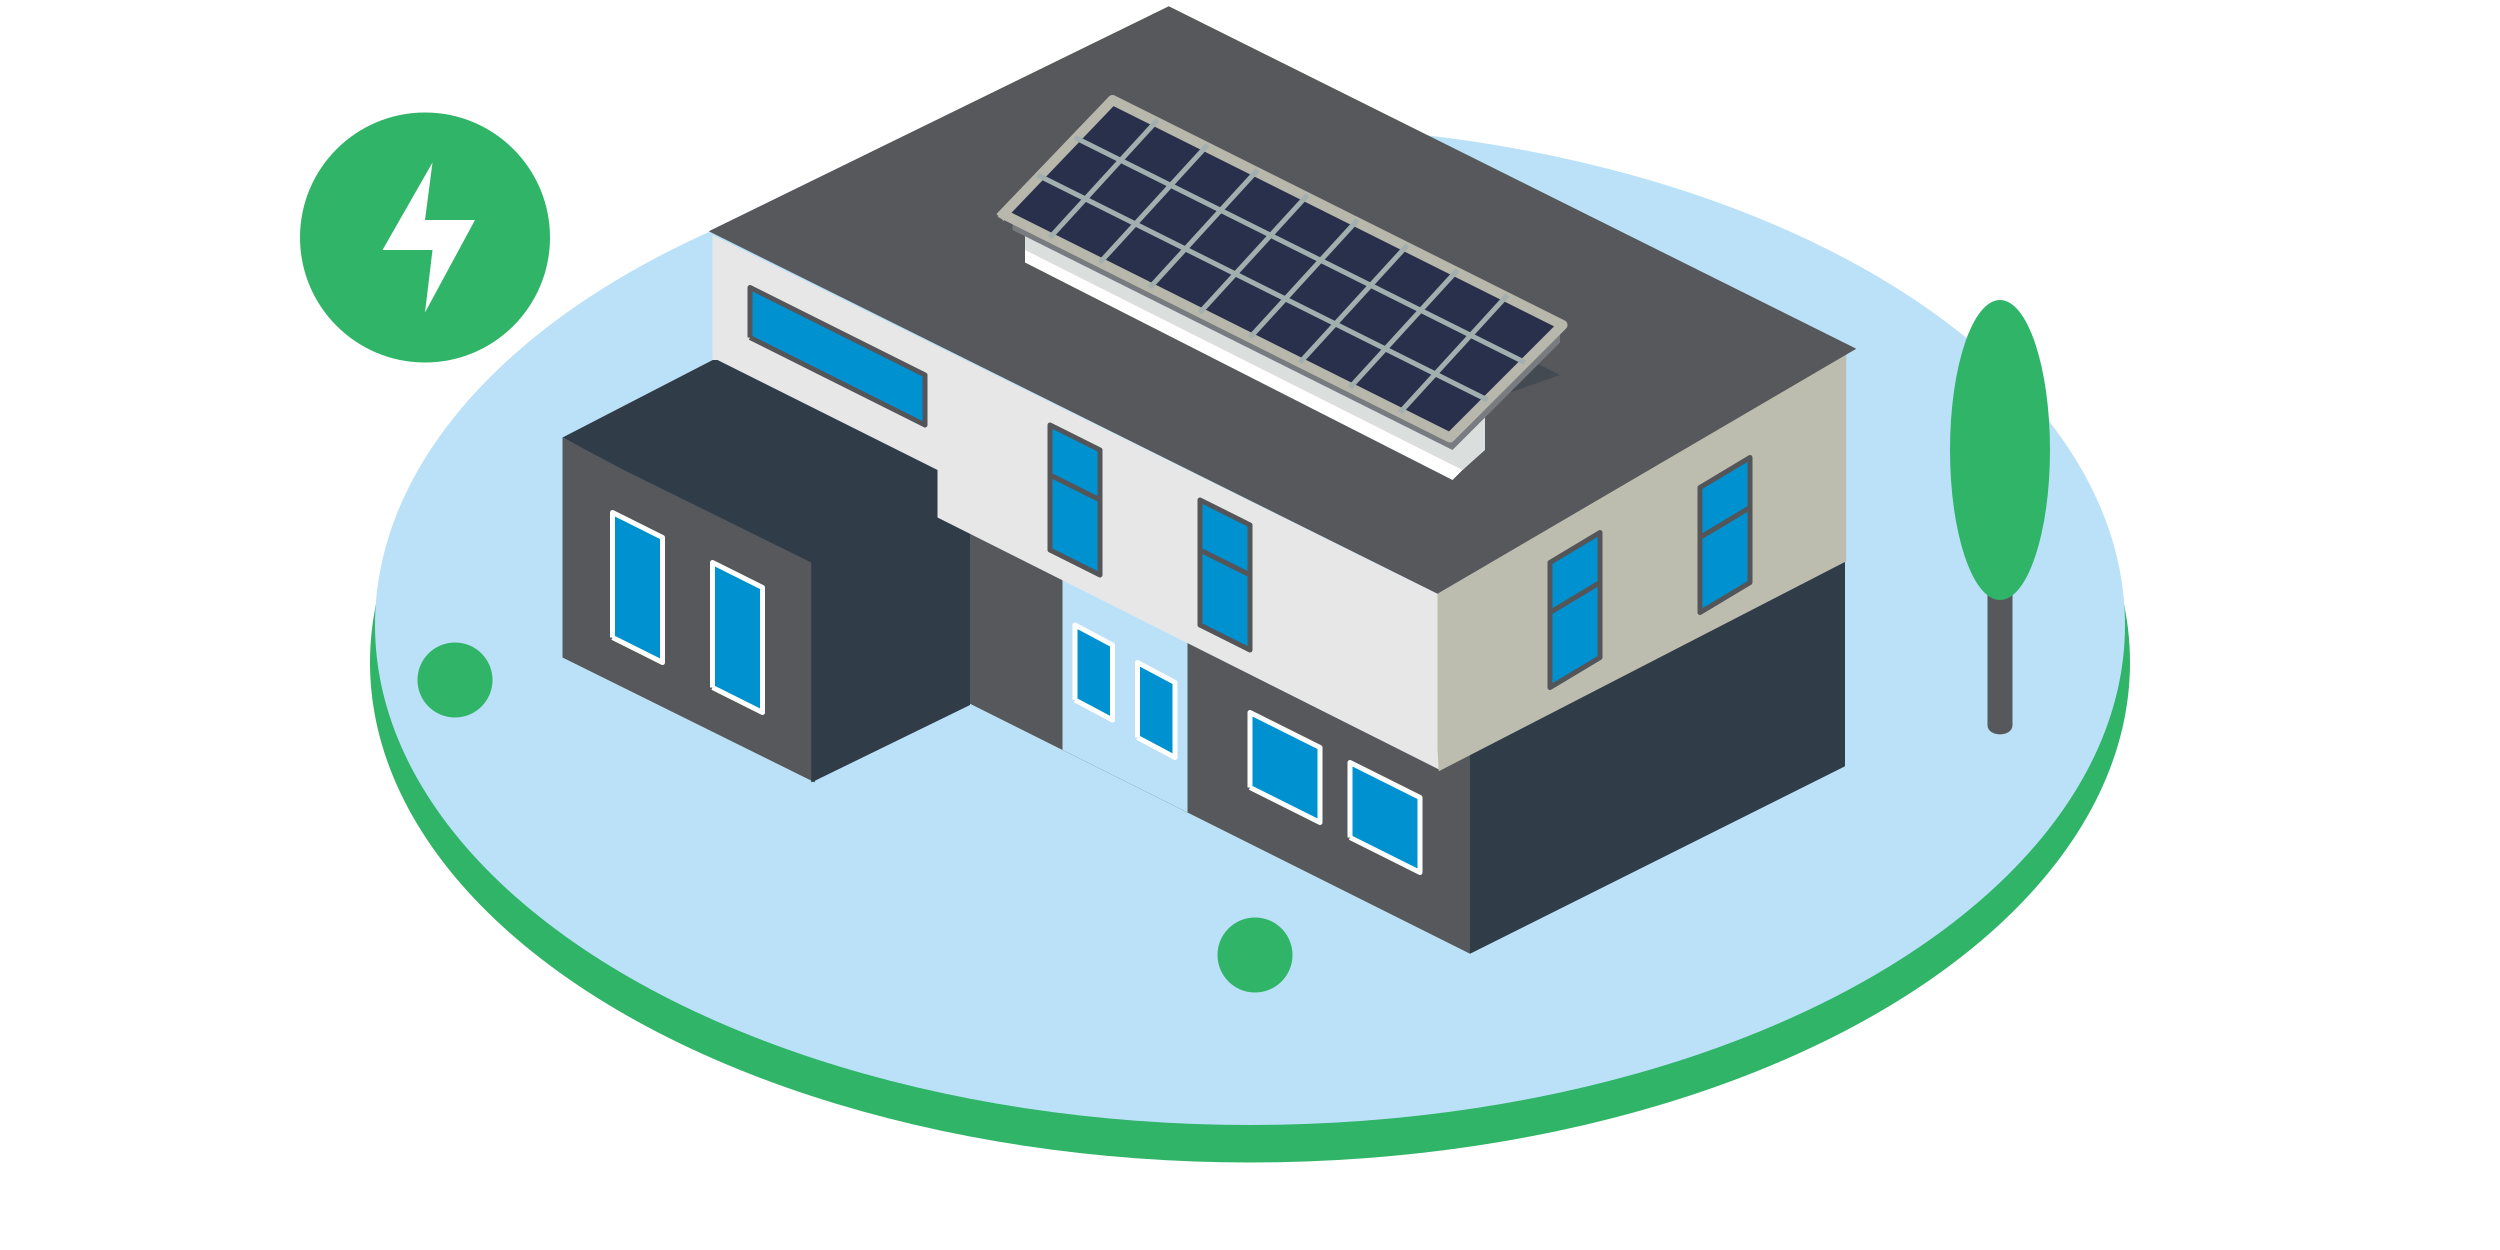 <svg viewBox="0 0 1000 500" id="ff13122b-c9a2-4eb3-994d-202711f70fc9" data-name="Layer 1" xmlns="http://www.w3.org/2000/svg">
    <pattern id="isometric" width="25" height="12.5" viewBox="0 0 10 5" patternUnits="userSpaceOnUse" x="0" y="0" >
          <g stroke="#0004" stroke-dasharray="2 1" stroke-width=".25">
            <path d="m0,0 v100"/>
            <path d="m10,0 v100"/>
          </g>
          <path d="m5,0 v100" stroke-width=".25" stroke="#0004" stroke-dasharray=".5"/>
          <g stroke-width=".25" stroke="#0004">
            <path d="m0,0 l10,5"/>
            <path d="m10,0 l-10,5"/>
          </g>
    </pattern>
    <pattern id="first_floor" width="25" height="25" viewBox="0 0 5 5" patternUnits="userSpaceOnUse" x="0" y="0">
          <rect height="5" width="5" fill="#57585B" />
          <circle cx="2.5" cy="2.5" r="0.3" fill="green" />
          <circle cx="1" cy="1" r="0.1" fill="white" />
          <circle cx="1.5" cy="2.5" r="0.1" fill="white" />
    </pattern>
    <defs>
      <filter id="f1" height="120%">
        <feGaussianBlur in="SourceAlpha" stdDeviation="3"/>
        <feOffset dx="2" dy="2" result="offsetblur"/>
        <feComponentTransfer>
          <feFuncA type="linear" slope="0.5"/>
        </feComponentTransfer>
        <feMerge> 
          <feMergeNode/> 
          <feMergeNode in="SourceGraphic"/> 
        </feMerge>
      </filter>
    </defs>

    <!-- <path d="M100,275 L100,275 100,290 L100,290 500,488 L500,488 900,290 L900,290 900,275" fill="#30B468" />
    <path d="M100,275 L100,275 500,75 L500,75 900,275 L900,275 500,475 L500,475 100,275" fill="#BAE1F7" /> -->
    <ellipse cx="500" cy="265" rx="352" ry="200" fill="#30B468" />
    <ellipse cx="500" cy="250" rx="350" ry="200" fill="#BAE1F7" />

    <path d="M225,263 v-88 l0,0 101,50 v88 l0,0 -100,-49.5" fill="#57585B" />
        <g fill="#0092D0" stroke="white" stroke-width="2" stroke-linejoin="round">
          <path d="M245,255 v-50 l0,0 20,10 v50 l0,0 -20,-10" />
          <path d="M285,275 v-50 l0,0 20,10 v50 l0,0 -20,-10" />
        </g>

    <path d="M225,175 l0,0 62,-32 l0,0 101,51 v88 l0,0 -63.5,31 v-88 l0,0 -75,-37" fill="#313C49" />

    <path d="M388,194 l0,0 200,100 v87.5 l0,0 -200,-100 v-87.5" fill="#57585B" />

    <path d="M425,230 v70 l0,0 50,25 v-70 l0,0 -50,-25" fill="#BAE1F7" />
        <g fill="#0092D0" stroke="white" stroke-width="2" stroke-linejoin="round">
          <path d="M430,280 v-30 l0,0 15,8 v30 l0,0 -15,-8" />
          <path d="M455,295 v-30 l0,0 15,8 v30 l0,0 -15,-8" />
          <path d="M500,315 v-30 l0,0 28,14 v30 l0,0 -28,-14" />
          <path d="M540,335 v-30 l0,0 28,14 v30 l0,0 -28,-14" />
        </g>

    <path d="M588,294 l0,0 150,-75 v87.5 l0,0 -150,75 v-87.5" fill="#313C49" />

    <path d="M285,144 v-50 l0,0 291,144 v70 l0,0 -201,-101 v-19 l0,0 -88,-44" fill="#E7E7E7" />
        <g fill="#0092D0" stroke="#535559" stroke-width="2" stroke-linejoin="round">
          <path d="M300,135 v-20 l0,0 70,35 v20 l0,0 -70,-35" />
          <path d="M420,220 v-50 l0,0 20,10 v50 l0,0 -20,-10 v-30 l0,0 20,10 " />
          <path d="M480,250 v-50 l0,0 20,10 v50 l0,0 -20,-10 v-30 l0,0 20,10 " />
        </g>

    <path d="M575,299.5 v-62 l0,0 163.5,-98 v85 l0,0 -163,84" fill="#BDBDAF" />
        <g fill="#0092D0" stroke="#535559" stroke-width="2" stroke-linejoin="round">
          <path d="M620,275 v-50 l0,0 20,-12 v50 l0,0 -20,12 v-30 l0,0 20,-12" />
          <path d="M680,245 v-50 l0,0 20,-12 v50 l0,0 -20,12 v-30 l0,0 20,-12" />
        </g>

    <path d="M575,237.5 l0,0 167.5,-98 l0,0 -275,-137 l0,0 -184,90 " fill="#57585B" />

    <path d="M410,85 v20 l0,0 171,87 l0,0 13,-13 v-20" fill="#FFFFFF" />

    <path d="M410,85 v15 l0,0 175,88 l0,0 9,-8 v-15" fill="#DADEDD" />

    <path d="M604,157 l0,0 20,-7 l0,0 -10,-5" fill="#444A52" />
    <path d="M405,85 v7 l0,0 176,88 l0,0 43,-43 v-5" fill="#787C80" />

    <path d="M400,85 l0,0 180,90 l0,0 45,-45 l0,0 -180,-90 l0,0 -45,47" stroke="#B7B7AB" fill="#29304C" stroke-width="4" stroke-linejoin="round"/>

    <line x1="420" y1="95" x2="463" y2="48" stroke="#A1AFAE" stroke-width="2" />
    <line x1="440" y1="105" x2="483" y2="58" stroke="#A1AFAE" stroke-width="2" />
    <line x1="460" y1="115" x2="503" y2="68" stroke="#A1AFAE" stroke-width="2" />
    <line x1="480" y1="125" x2="523" y2="78" stroke="#A1AFAE" stroke-width="2" />
    <line x1="500" y1="135" x2="543" y2="88" stroke="#A1AFAE" stroke-width="2" />
    <line x1="520" y1="145" x2="563" y2="98" stroke="#A1AFAE" stroke-width="2" />
    <line x1="540" y1="155" x2="583" y2="108" stroke="#A1AFAE" stroke-width="2" />
    <line x1="560" y1="165" x2="603" y2="118" stroke="#A1AFAE" stroke-width="2" />

    <line x1="415" y1="70" x2="595" y2="160" stroke="#A1AFAE" stroke-width="2" />
    <line x1="430" y1="55" x2="610" y2="145" stroke="#A1AFAE" stroke-width="2" />

    <circle cx="180" cy="270" r="15" fill="#30B468" filter="url(#f1)" />
    <circle cx="500" cy="380" r="15" fill="#30B468" filter="url(#f1)" />

    <path d="M795,200 v90 c 0,5 10,5 10,0 v-90" fill="#57585B"/>
    <ellipse cx="800" cy="180" rx="20" ry="60" fill="#30B468" stroke-width="2" />
    <!-- <rect fill="url(#isometric)" height="1000" width="1000" /> -->

    <circle cx="170" cy="95" r="50" fill="#30B468" />
    <path d="M170, 125 l0,0 3,-25 h-20 l0,0 20,-35 l0,0 -3,23 h20" stroke="none" fill="white" />
</svg>
